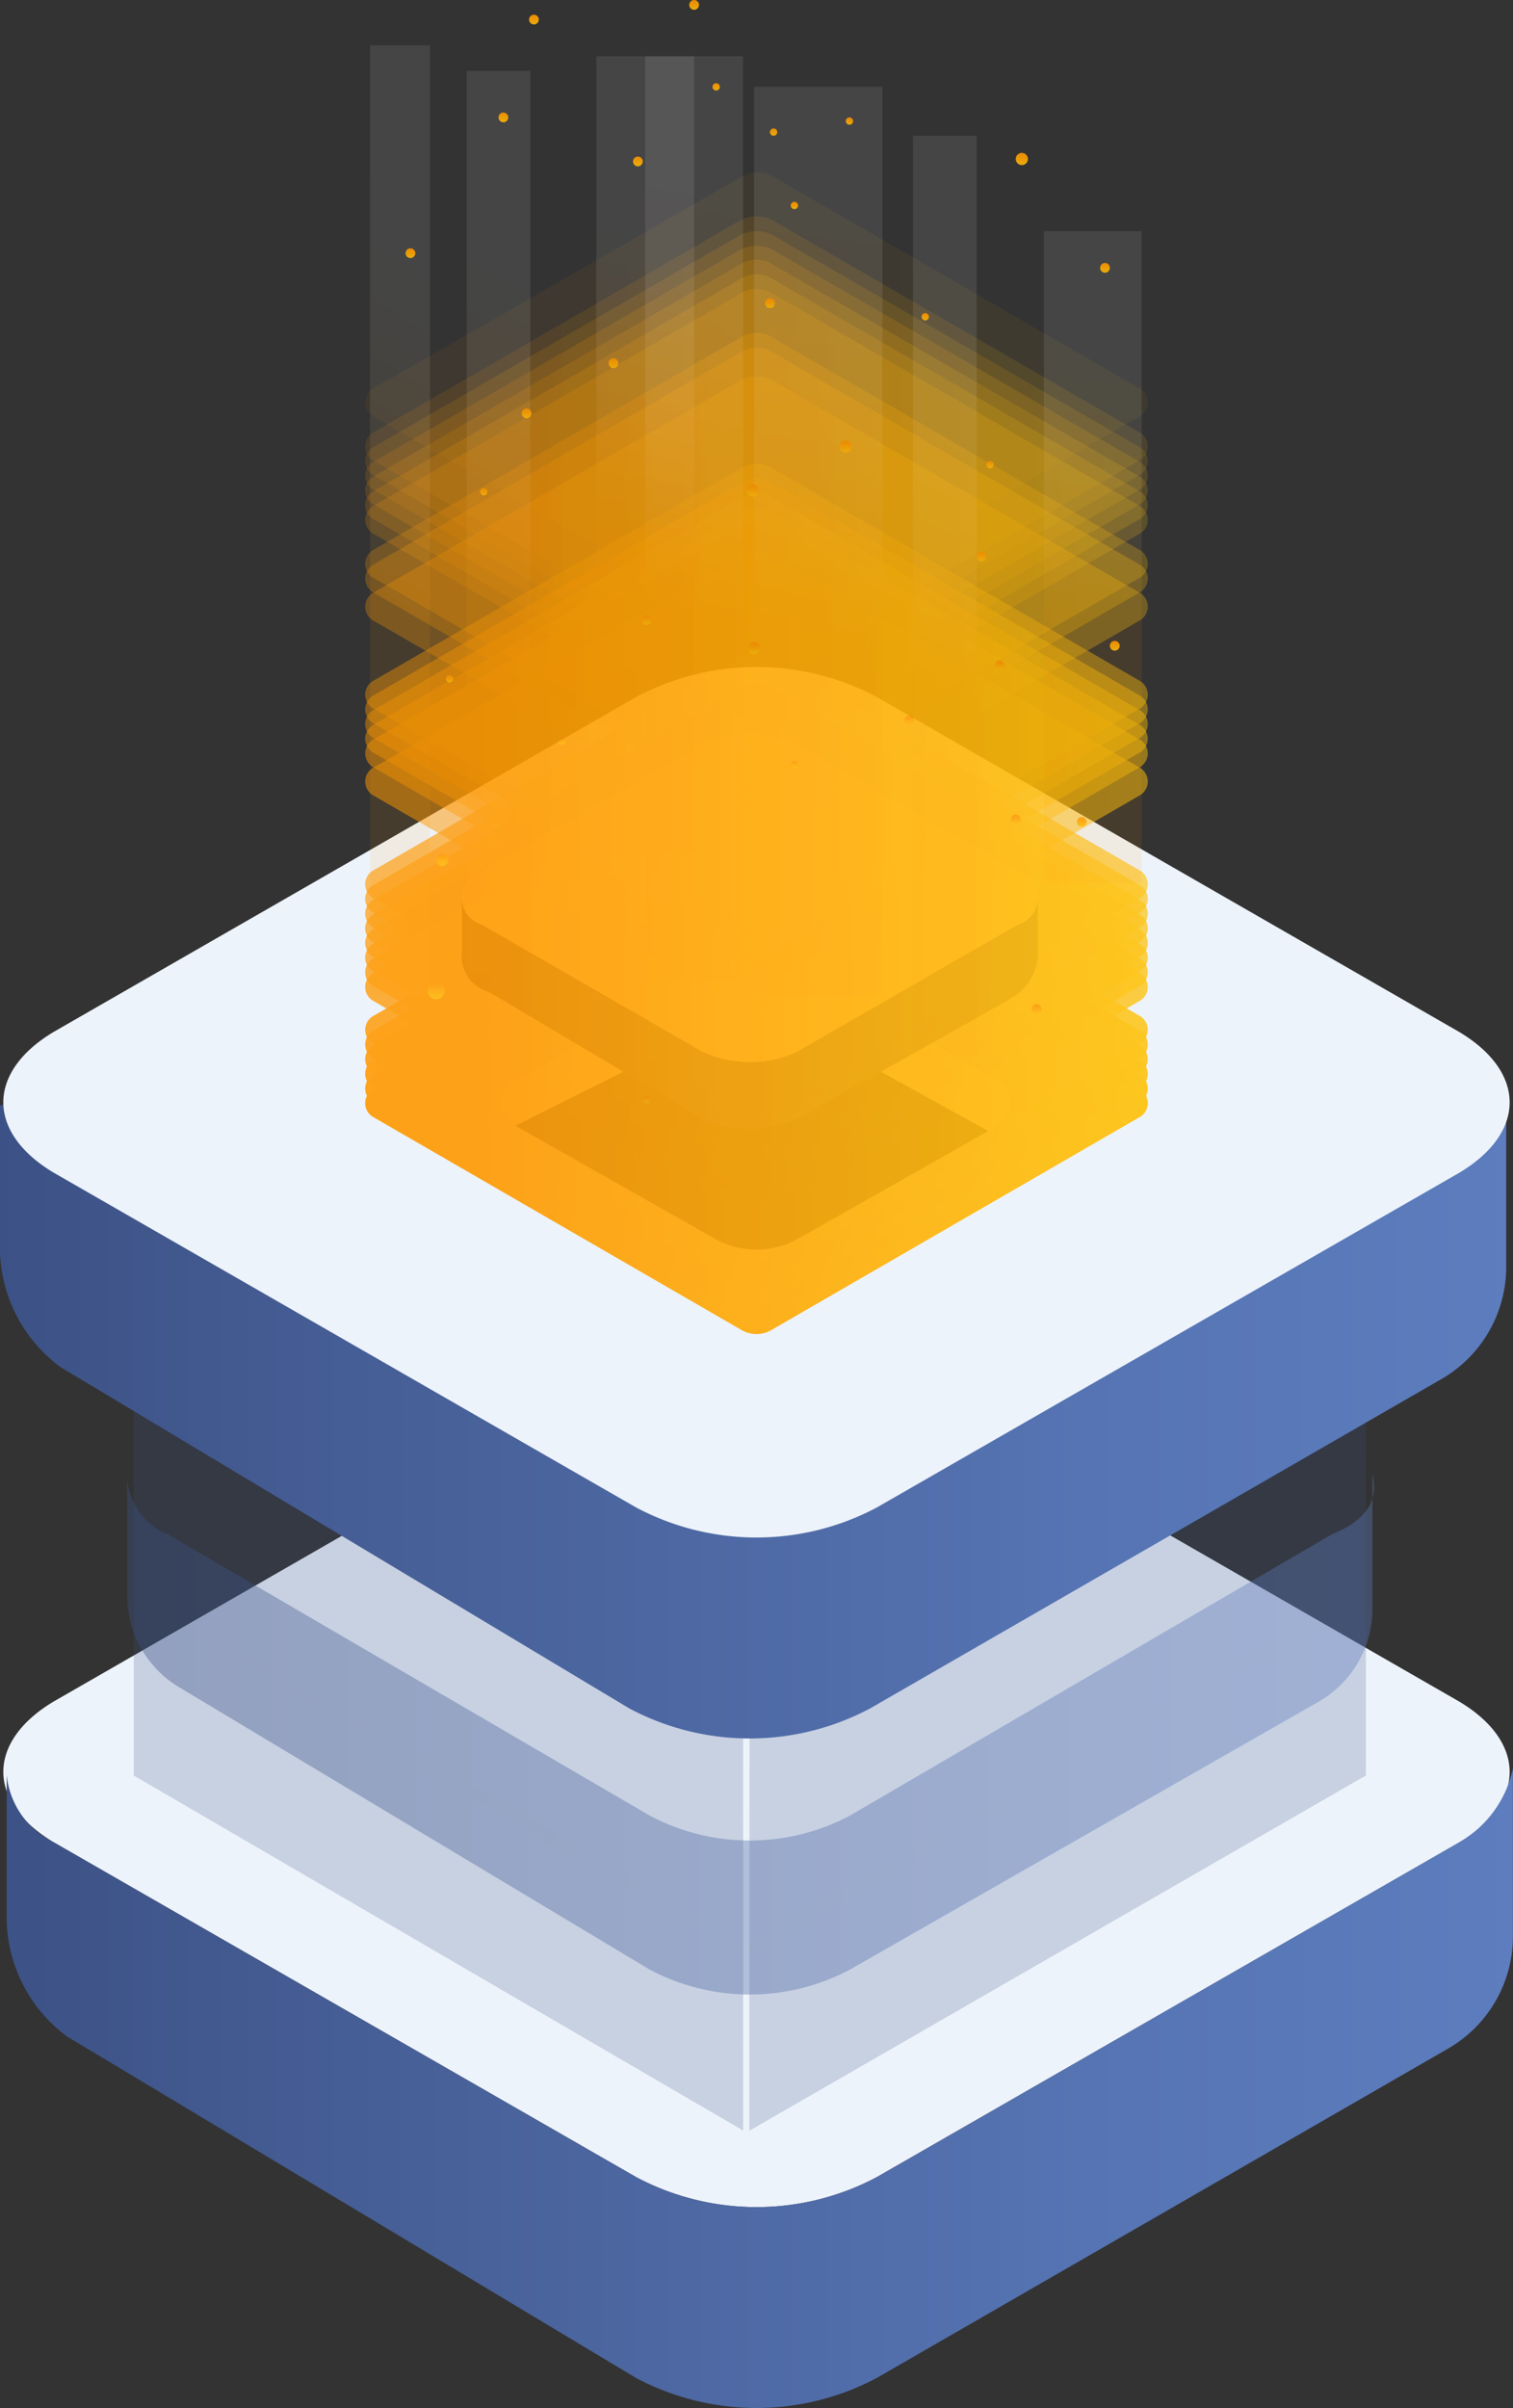 <svg xmlns="http://www.w3.org/2000/svg" xmlns:xlink="http://www.w3.org/1999/xlink" width="77.963" height="124.056" viewBox="0 0 77.963 124.056">
    <rect x="0" y="0" width="77.963" height="124.056" fill="#333333" stroke="none"/>
    <defs>
        <linearGradient id="linear-gradient" x2="1.002" y1="2.866" y2="2.866" gradientUnits="objectBoundingBox">
            <stop offset="0" stop-color="#3c5185"/>
            <stop offset=".214" stop-color="#455d94"/>
            <stop offset=".717" stop-color="#5674b3"/>
            <stop offset="1" stop-color="#5d7dbe"/>
        </linearGradient>
        <linearGradient id="linear-gradient-2" x1="-.005" x2=".998" y1="1.28" y2="1.28" xlink:href="#linear-gradient"/>
        <linearGradient id="linear-gradient-3" x1=".004" x2="1.002" y1="2.818" y2="2.818" xlink:href="#linear-gradient"/>
        <linearGradient id="linear-gradient-4" x1=".012" x2="1.004" y1="9.021" y2="9.021" xlink:href="#linear-gradient"/>
        <linearGradient id="linear-gradient-5" x1="-.001" x2="1" y1=".5" y2=".5" gradientUnits="objectBoundingBox">
            <stop offset=".15" stop-color="#ff9800"/>
            <stop offset="1" stop-color="#ffc107"/>
        </linearGradient>
        <linearGradient id="linear-gradient-6" x1="-.001" x2="1" y1=".5" y2=".5" xlink:href="#linear-gradient-5"/>
        <linearGradient id="linear-gradient-7" x1="-.001" x2="1" y1=".5" y2=".5" xlink:href="#linear-gradient-5"/>
        <linearGradient id="linear-gradient-8" x1="-.001" x2="1" y1=".499" y2=".499" xlink:href="#linear-gradient-5"/>
        <linearGradient id="linear-gradient-9" x1="-.001" x2="1" y1=".499" y2=".499" xlink:href="#linear-gradient-5"/>
        <linearGradient id="linear-gradient-13" x1="-.001" x2="1" y1=".499" y2=".499" xlink:href="#linear-gradient-5"/>
        <linearGradient id="linear-gradient-14" x1="-.001" x2="1" y1=".499" y2=".499" xlink:href="#linear-gradient-5"/>
        <linearGradient id="linear-gradient-15" x1="-.001" x2="1" y1=".499" y2=".499" xlink:href="#linear-gradient-5"/>
        <linearGradient id="linear-gradient-16" x1="-.001" x2="1" y1=".499" y2=".499" xlink:href="#linear-gradient-5"/>
        <linearGradient id="linear-gradient-17" x1="-.001" x2="1" y1=".499" y2=".499" xlink:href="#linear-gradient-5"/>
        <linearGradient id="linear-gradient-18" x1="-.001" x2="1" y1=".5" y2=".5" xlink:href="#linear-gradient-5"/>
        <linearGradient id="linear-gradient-19" x1="-.001" x2="1" y1=".5" y2=".5" xlink:href="#linear-gradient-5"/>
        <linearGradient id="linear-gradient-20" x1="-.001" x2="1" y1=".5" y2=".5" xlink:href="#linear-gradient-5"/>
        <linearGradient id="linear-gradient-27" x1="-.001" x2="1" y1=".5" y2=".5" xlink:href="#linear-gradient-5"/>
        <linearGradient id="linear-gradient-39" x1="-.001" x2="1" y1=".5" y2=".5" xlink:href="#linear-gradient-5"/>
        <linearGradient id="linear-gradient-41" x1="-.001" x2="1" y1=".499" y2=".499" xlink:href="#linear-gradient-5"/>
        <linearGradient id="linear-gradient-42" x1="-.001" x2="1" y1=".499" y2=".499" xlink:href="#linear-gradient-5"/>
        <linearGradient id="linear-gradient-57" x1=".502" x2=".481" y1="-.047" y2="1.208" gradientUnits="objectBoundingBox">
            <stop offset=".166" stop-color="#fff"/>
            <stop offset=".203" stop-color="#fffdfa"/>
            <stop offset=".246" stop-color="#fff8ec"/>
            <stop offset=".292" stop-color="#ffefd5"/>
            <stop offset=".341" stop-color="#ffe3b4"/>
            <stop offset=".391" stop-color="#ffd38a"/>
            <stop offset=".443" stop-color="#ffc056"/>
            <stop offset=".494" stop-color="#ffaa1a"/>
            <stop offset=".515" stop-color="#ffa000"/>
        </linearGradient>
        <linearGradient id="linear-gradient-58" x1=".519" x2=".469" y1="-.046" y2="1.21" xlink:href="#linear-gradient-57"/>
        <linearGradient id="linear-gradient-59" x1=".515" x2=".489" y1="-.046" y2="1.21" xlink:href="#linear-gradient-57"/>
        <linearGradient id="linear-gradient-60" x1=".514" x2=".484" y1="-.046" y2="1.21" xlink:href="#linear-gradient-57"/>
        <linearGradient id="linear-gradient-61" x1=".523" x2=".478" y1="-.046" y2="1.21" xlink:href="#linear-gradient-57"/>
        <linearGradient id="linear-gradient-62" x1=".516" x2=".471" y1="-.047" y2="1.208" xlink:href="#linear-gradient-57"/>
        <linearGradient id="linear-gradient-63" x1=".515" x2=".493" y1="-.047" y2="1.208" xlink:href="#linear-gradient-57"/>
        <linearGradient id="linear-gradient-64" x1=".454" x2=".451" y1="-.103" y2="1.27" xlink:href="#linear-gradient-5"/>
        <linearGradient id="linear-gradient-65" x1=".479" x2=".476" y1="-.034" y2="1.124" xlink:href="#linear-gradient-5"/>
        <linearGradient id="linear-gradient-66" x1=".54" x2=".536" y1="-.101" y2="1.265" xlink:href="#linear-gradient-5"/>
        <linearGradient id="linear-gradient-67" x1=".508" x2=".505" y1="-.016" y2="1.175" xlink:href="#linear-gradient-5"/>
        <linearGradient id="linear-gradient-68" x1=".525" x2=".522" y1="-.037" y2="1.209" xlink:href="#linear-gradient-5"/>
        <linearGradient id="linear-gradient-69" x1=".521" x2=".517" y1="-.11" y2="1.137" xlink:href="#linear-gradient-5"/>
        <linearGradient id="linear-gradient-70" x1=".494" x2=".491" y1="-.019" y2="1.227" xlink:href="#linear-gradient-5"/>
        <linearGradient id="linear-gradient-71" x1=".494" x2=".491" y1="-.051" y2="1.233" xlink:href="#linear-gradient-5"/>
        <linearGradient id="linear-gradient-72" x1=".581" x2=".578" y1="-.031" y2="1.253" xlink:href="#linear-gradient-5"/>
        <linearGradient id="linear-gradient-73" x1=".506" x2=".503" y1="-.088" y2="1.191" xlink:href="#linear-gradient-5"/>
        <linearGradient id="linear-gradient-74" x1=".494" x2=".491" y1="-.063" y2="1.163" xlink:href="#linear-gradient-5"/>
        <linearGradient id="linear-gradient-75" x1=".459" x2=".456" y1="-.149" y2="1.315" xlink:href="#linear-gradient-5"/>
        <linearGradient id="linear-gradient-76" x1=".511" x2=".507" y1="-.036" y2="1.337" xlink:href="#linear-gradient-5"/>
        <linearGradient id="linear-gradient-77" x1=".554" x2=".551" y1="-.144" y2="1.267" xlink:href="#linear-gradient-5"/>
        <linearGradient id="linear-gradient-78" x1=".513" x2=".51" y1=".038" y2="1.276" xlink:href="#linear-gradient-5"/>
        <linearGradient id="linear-gradient-79" x1=".569" x2=".566" y1="-.138" y2="1.258" xlink:href="#linear-gradient-5"/>
        <linearGradient id="linear-gradient-80" x1=".48" x2=".477" y1="-.001" y2="1.144" xlink:href="#linear-gradient-5"/>
        <linearGradient id="linear-gradient-81" x1=".512" x2=".51" y1=".025" y2="1.17" xlink:href="#linear-gradient-5"/>
        <linearGradient id="linear-gradient-82" x1=".489" x2=".486" y1="-.126" y2="1.213" xlink:href="#linear-gradient-5"/>
        <linearGradient id="linear-gradient-83" x1=".494" x2=".491" y1="-.023" y2="1.15" xlink:href="#linear-gradient-5"/>
        <linearGradient id="linear-gradient-84" x1=".532" x2=".529" y1=".011" y2="1.158" xlink:href="#linear-gradient-5"/>
        <linearGradient id="linear-gradient-85" x1=".552" x2=".549" y1="-.075" y2="1.21" xlink:href="#linear-gradient-5"/>
        <linearGradient id="linear-gradient-86" x1=".496" x2=".493" y1="-.174" y2="1.276" xlink:href="#linear-gradient-5"/>
        <linearGradient id="linear-gradient-87" x1=".509" x2=".506" y1=".039" y2="1.181" xlink:href="#linear-gradient-5"/>
        <linearGradient id="linear-gradient-88" x1=".48" x2=".477" y1="-.009" y2="1.219" xlink:href="#linear-gradient-5"/>
        <linearGradient id="linear-gradient-89" x1=".483" x2=".48" y1="-.098" y2="1.184" xlink:href="#linear-gradient-5"/>
        <linearGradient id="linear-gradient-90" x1=".494" x2=".49" y1="-.074" y2="1.184" xlink:href="#linear-gradient-5"/>
        <linearGradient id="linear-gradient-91" x1=".474" x2=".471" y1="-.096" y2="1.173" xlink:href="#linear-gradient-5"/>
        <linearGradient id="linear-gradient-92" x1=".441" x2=".438" y1="-.11" y2="1.186" xlink:href="#linear-gradient-5"/>
        <linearGradient id="linear-gradient-93" x1=".453" x2=".45" y1="-.077" y2="1.122" xlink:href="#linear-gradient-5"/>
        <linearGradient id="linear-gradient-94" x1=".439" x2=".436" y1=".031" y2="1.23" xlink:href="#linear-gradient-5"/>
        <linearGradient id="linear-gradient-95" x1=".472" x2=".468" y1="-.101" y2="1.139" xlink:href="#linear-gradient-5"/>
        <linearGradient id="linear-gradient-96" x1=".531" x2=".528" y1="-.074" y2="1.117" xlink:href="#linear-gradient-5"/>
        <linearGradient id="linear-gradient-97" x1=".476" x2=".473" y1="-.011" y2="1.297" xlink:href="#linear-gradient-5"/>
        <style>
            .cls-1{fill:#edf3fa}.cls-2{opacity:.21}.cls-3{fill:transparent}.cls-10,.cls-11,.cls-12,.cls-13,.cls-14,.cls-15,.cls-16,.cls-17,.cls-18,.cls-19,.cls-20,.cls-21,.cls-22,.cls-23,.cls-24,.cls-25,.cls-26,.cls-27,.cls-28,.cls-29,.cls-30,.cls-31,.cls-32,.cls-33,.cls-34,.cls-35,.cls-36,.cls-37,.cls-38,.cls-39,.cls-4,.cls-40,.cls-41,.cls-42,.cls-43,.cls-44,.cls-45,.cls-46,.cls-47,.cls-48,.cls-49,.cls-5,.cls-50,.cls-51,.cls-52,.cls-53,.cls-54,.cls-6,.cls-7,.cls-8,.cls-9{fill:#3c5185}.cls-4{opacity:.02}.cls-5{opacity:.039}.cls-6{opacity:.059}.cls-7{opacity:.078}.cls-8{opacity:.098}.cls-9{opacity:.118}.cls-10{opacity:.137}.cls-11{opacity:.157}.cls-12{opacity:.176}.cls-13{opacity:.196}.cls-14{opacity:.216}.cls-15{opacity:.235}.cls-16{opacity:.255}.cls-17{opacity:.275}.cls-18{opacity:.294}.cls-19{opacity:.314}.cls-20{opacity:.333}.cls-21{opacity:.353}.cls-22{opacity:.373}.cls-23{opacity:.392}.cls-24{opacity:.412}.cls-25{opacity:.431}.cls-26{opacity:.451}.cls-27{opacity:.471}.cls-28{opacity:.49}.cls-29{opacity:.51}.cls-30{opacity:.529}.cls-31{opacity:.549}.cls-32{opacity:.569}.cls-33{opacity:.588}.cls-34{opacity:.608}.cls-35{opacity:.627}.cls-36{opacity:.647}.cls-37{opacity:.667}.cls-38{opacity:.686}.cls-39{opacity:.706}.cls-40{opacity:.725}.cls-41{opacity:.745}.cls-42{opacity:.765}.cls-43{opacity:.784}.cls-44{opacity:.804}.cls-45{opacity:.823}.cls-46{opacity:.843}.cls-47{opacity:.863}.cls-48{opacity:.882}.cls-49{opacity:.902}.cls-50{opacity:.922}.cls-51{opacity:.941}.cls-52{opacity:.961}.cls-53{opacity:.98}.cls-56{fill:#fff}
        </style>
    </defs>
    <g id="Сгруппировать_3202" transform="translate(0 20.849)">
        <path id="XMLID_238_" d="M98.568 114.6a13.2 13.2 0 0 0-12.419 0l-30.012 17.251c-3.45 2.07-3.45 5.174 0 7.244l30.012 17.248a13.2 13.2 0 0 0 12.419 0l30.013-17.243c3.45-2.07 3.45-5.175 0-7.244z" class="cls-1" transform="translate(-53.378 -65.038)"/>
        <g id="XMLID_235_" class="cls-2" transform="translate(6.899 34.386)">
            <path id="XMLID_237_" d="M55.5 109.1v36.222L86.892 163.6v-36.217z" class="cls-3" transform="translate(-55.5 -109.1)"/>
            <path id="XMLID_845_" d="M55.5 109.3v35.532l31.392 18.283v-35.532z" class="cls-4" transform="translate(-55.5 -108.61)"/>
            <path id="XMLID_844_" d="M55.5 109.5v34.842l31.392 18.283v-35.187z" class="cls-5" transform="translate(-55.5 -108.12)"/>
            <path id="XMLID_843_" d="M55.5 109.7v34.152l31.392 18.283v-34.5z" class="cls-6" transform="translate(-55.5 -107.63)"/>
            <path id="XMLID_842_" d="M55.5 109.8v33.807l31.392 18.283v-33.807z" class="cls-7" transform="translate(-55.5 -107.385)"/>
            <path id="XMLID_841_" d="M55.5 110v33.117L86.892 161.4v-33.117z" class="cls-8" transform="translate(-55.5 -106.895)"/>
            <path id="XMLID_840_" d="M55.5 110.2v32.427l31.392 18.283v-32.427z" class="cls-9" transform="translate(-55.5 -106.405)"/>
            <path id="XMLID_839_" d="M55.5 110.4v31.737l31.392 18.283v-31.737z" class="cls-10" transform="translate(-55.5 -105.915)"/>
            <path id="XMLID_838_" d="M55.5 110.6v31.047l31.392 18.283v-31.047z" class="cls-11" transform="translate(-55.5 -105.425)"/>
            <path id="XMLID_837_" d="M55.5 110.8v30.357l31.392 18.283v-30.7z" class="cls-12" transform="translate(-55.5 -104.936)"/>
            <path id="XMLID_836_" d="M55.5 110.9v30.012L86.892 159.2v-30.017z" class="cls-13" transform="translate(-55.5 -104.691)"/>
            <path id="XMLID_835_" d="M55.5 111.1v29.322l31.392 18.283v-29.322z" class="cls-14" transform="translate(-55.5 -104.201)"/>
            <path id="XMLID_834_" d="M55.5 111.3v28.632l31.392 18.283v-28.632z" class="cls-15" transform="translate(-55.5 -103.711)"/>
            <path id="XMLID_833_" d="M55.5 111.5v27.942l31.392 18.283v-27.942z" class="cls-16" transform="translate(-55.5 -103.221)"/>
            <path id="XMLID_832_" d="M55.5 111.7v27.252l31.392 18.283v-27.252z" class="cls-17" transform="translate(-55.5 -102.731)"/>
            <path id="XMLID_831_" d="M55.5 111.9v26.563l31.392 18.283v-26.908z" class="cls-18" transform="translate(-55.5 -102.241)"/>
            <path id="XMLID_830_" d="M55.5 112.1v25.873l31.392 18.283v-26.218z" class="cls-19" transform="translate(-55.5 -101.751)"/>
            <path id="XMLID_829_" d="M55.5 112.2v25.528l31.392 18.283v-25.528z" class="cls-20" transform="translate(-55.5 -101.506)"/>
            <path id="XMLID_828_" d="M55.5 112.4v24.838l31.392 18.283v-24.838z" class="cls-21" transform="translate(-55.5 -101.016)"/>
            <path id="XMLID_827_" d="M55.5 112.6v24.148l31.392 18.283v-24.148z" class="cls-22" transform="translate(-55.5 -100.526)"/>
            <path id="XMLID_826_" d="M55.5 112.8v23.458l31.392 18.283v-23.458z" class="cls-23" transform="translate(-55.5 -100.036)"/>
            <path id="XMLID_825_" d="M55.5 113v22.768l31.392 18.283v-22.768z" class="cls-24" transform="translate(-55.5 -99.546)"/>
            <path id="XMLID_824_" d="M55.5 113.2v22.078l31.392 18.283v-22.423z" class="cls-25" transform="translate(-55.5 -99.056)"/>
            <path id="XMLID_823_" d="M55.5 113.3v21.733l31.392 18.283v-21.733z" class="cls-26" transform="translate(-55.5 -98.811)"/>
            <path id="XMLID_822_" d="M55.5 113.5v21.043l31.392 18.283v-21.043z" class="cls-27" transform="translate(-55.5 -98.321)"/>
            <path id="XMLID_821_" d="M55.5 113.7v20.353l31.392 18.283v-20.353z" class="cls-28" transform="translate(-55.5 -97.831)"/>
            <path id="XMLID_820_" d="M55.5 113.9v19.663l31.392 18.283v-19.663z" class="cls-29" transform="translate(-55.5 -97.342)"/>
            <path id="XMLID_819_" d="M55.5 114.1v18.973l31.392 18.283v-18.973z" class="cls-30" transform="translate(-55.5 -96.852)"/>
            <path id="XMLID_818_" d="M55.5 114.3v18.283l31.392 18.283v-18.628z" class="cls-31" transform="translate(-55.5 -96.362)"/>
            <path id="XMLID_817_" d="M55.5 114.4v17.938l31.392 18.283v-17.938z" class="cls-32" transform="translate(-55.5 -96.117)"/>
            <path id="XMLID_816_" d="M55.5 114.6v17.248l31.392 18.283v-17.248z" class="cls-33" transform="translate(-55.5 -95.627)"/>
            <path id="XMLID_815_" d="M55.5 114.8v16.558l31.392 18.283v-16.558z" class="cls-34" transform="translate(-55.5 -95.137)"/>
            <path id="XMLID_814_" d="M55.5 115v15.869l31.392 18.283v-15.869z" class="cls-35" transform="translate(-55.5 -94.647)"/>
            <path id="XMLID_813_" d="M55.5 115.2v15.179l31.392 18.283v-15.179z" class="cls-36" transform="translate(-55.5 -94.157)"/>
            <path id="XMLID_812_" d="M55.5 115.4v14.489l31.392 18.283v-14.834z" class="cls-37" transform="translate(-55.5 -93.667)"/>
            <path id="XMLID_811_" d="M55.5 115.6v13.8l31.392 18.283v-14.145z" class="cls-38" transform="translate(-55.5 -93.177)"/>
            <path id="XMLID_810_" d="M55.5 115.7v13.454l31.392 18.283v-13.454z" class="cls-39" transform="translate(-55.5 -92.932)"/>
            <path id="XMLID_809_" d="M55.5 115.9v12.764l31.392 18.283v-12.764z" class="cls-40" transform="translate(-55.5 -92.442)"/>
            <path id="XMLID_808_" d="M55.5 116.1v12.074l31.392 18.283v-12.074z" class="cls-41" transform="translate(-55.5 -91.952)"/>
            <path id="XMLID_807_" d="M55.5 116.3v11.384l31.392 18.283v-11.384z" class="cls-42" transform="translate(-55.5 -91.462)"/>
            <path id="XMLID_806_" d="M55.5 116.5v10.694l31.392 18.283v-10.694z" class="cls-43" transform="translate(-55.5 -90.972)"/>
            <path id="XMLID_805_" d="M55.5 116.7v10l31.392 18.283v-10.345z" class="cls-44" transform="translate(-55.5 -90.482)"/>
            <path id="XMLID_804_" d="M55.5 116.8v9.659l31.392 18.283v-9.659z" class="cls-45" transform="translate(-55.5 -90.237)"/>
            <path id="XMLID_803_" d="M55.5 117v8.969l31.392 18.283v-8.969z" class="cls-46" transform="translate(-55.5 -89.748)"/>
            <path id="XMLID_802_" d="M55.5 117.2v8.279l31.392 18.283v-8.279z" class="cls-47" transform="translate(-55.5 -89.258)"/>
            <path id="XMLID_801_" d="M55.5 117.4v7.589l31.392 18.283v-7.589z" class="cls-48" transform="translate(-55.5 -88.768)"/>
            <path id="XMLID_800_" d="M55.5 117.6v6.9l31.392 18.283v-6.9z" class="cls-49" transform="translate(-55.5 -88.278)"/>
            <path id="XMLID_799_" d="M55.5 117.8v6.209l31.392 18.283v-6.554z" class="cls-50" transform="translate(-55.5 -87.788)"/>
            <path id="XMLID_798_" d="M55.5 117.9v5.864l31.392 18.283v-5.864z" class="cls-51" transform="translate(-55.5 -87.543)"/>
            <path id="XMLID_797_" d="M55.5 118.1v5.175l31.392 18.283v-5.174z" class="cls-52" transform="translate(-55.5 -87.053)"/>
            <path id="XMLID_796_" d="M55.5 118.3v4.485l31.392 18.283v-4.485z" class="cls-53" transform="translate(-55.5 -86.563)"/>
            <path id="XMLID_236_" d="M55.5 118.5v3.795l31.392 18.283v-3.795z" class="cls-54" transform="translate(-55.5 -86.073)"/>
        </g>
        <g id="XMLID_231_" class="cls-2" transform="translate(38.636 34.386)">
            <path id="XMLID_234_" d="M96.437 109.1v36.222L64.7 163.6v-36.217z" class="cls-3" transform="translate(-64.7 -109.1)"/>
            <path id="XMLID_795_" d="M96.437 109.3v35.532L64.7 163.115v-35.532z" class="cls-4" transform="translate(-64.7 -108.61)"/>
            <path id="XMLID_794_" d="M96.437 109.5v34.842L64.7 162.625v-35.187z" class="cls-5" transform="translate(-64.7 -108.12)"/>
            <path id="XMLID_793_" d="M96.437 109.7v34.152L64.7 162.135v-34.5z" class="cls-6" transform="translate(-64.7 -107.63)"/>
            <path id="XMLID_792_" d="M96.437 109.8v33.807L64.7 161.89v-33.807z" class="cls-7" transform="translate(-64.7 -107.385)"/>
            <path id="XMLID_791_" d="M96.437 110v33.117L64.7 161.4v-33.117z" class="cls-8" transform="translate(-64.7 -106.895)"/>
            <path id="XMLID_790_" d="M96.437 110.2v32.427L64.7 160.91v-32.427z" class="cls-9" transform="translate(-64.7 -106.405)"/>
            <path id="XMLID_789_" d="M96.437 110.4v31.737L64.7 160.42v-31.737z" class="cls-10" transform="translate(-64.7 -105.915)"/>
            <path id="XMLID_788_" d="M96.437 110.6v31.047L64.7 159.93v-31.047z" class="cls-11" transform="translate(-64.7 -105.425)"/>
            <path id="XMLID_787_" d="M96.437 110.8v30.357L64.7 159.44v-30.7z" class="cls-12" transform="translate(-64.7 -104.936)"/>
            <path id="XMLID_786_" d="M96.437 110.9v30.012L64.7 159.2v-30.017z" class="cls-13" transform="translate(-64.7 -104.691)"/>
            <path id="XMLID_785_" d="M96.437 111.1v29.322L64.7 158.706v-29.323z" class="cls-14" transform="translate(-64.7 -104.201)"/>
            <path id="XMLID_784_" d="M96.437 111.3v28.632L64.7 158.216v-28.633z" class="cls-15" transform="translate(-64.7 -103.711)"/>
            <path id="XMLID_783_" d="M96.437 111.5v27.942L64.7 157.726v-27.943z" class="cls-16" transform="translate(-64.7 -103.221)"/>
            <path id="XMLID_782_" d="M96.437 111.7v27.252L64.7 157.236v-27.253z" class="cls-17" transform="translate(-64.7 -102.731)"/>
            <path id="XMLID_781_" d="M96.437 111.9v26.563L64.7 156.746v-26.908z" class="cls-18" transform="translate(-64.7 -102.241)"/>
            <path id="XMLID_780_" d="M96.437 112.1v25.873L64.7 156.256v-26.218z" class="cls-19" transform="translate(-64.7 -101.751)"/>
            <path id="XMLID_779_" d="M96.437 112.2v25.528L64.7 156.011v-25.528z" class="cls-20" transform="translate(-64.7 -101.506)"/>
            <path id="XMLID_778_" d="M96.437 112.4v24.838L64.7 155.521v-24.838z" class="cls-21" transform="translate(-64.7 -101.016)"/>
            <path id="XMLID_777_" d="M96.437 112.6v24.148L64.7 155.031v-24.148z" class="cls-22" transform="translate(-64.7 -100.526)"/>
            <path id="XMLID_776_" d="M96.437 112.8v23.458L64.7 154.541v-23.458z" class="cls-23" transform="translate(-64.7 -100.036)"/>
            <path id="XMLID_775_" d="M96.437 113v22.768L64.7 154.051v-22.768z" class="cls-24" transform="translate(-64.7 -99.546)"/>
            <path id="XMLID_774_" d="M96.437 113.2v22.078L64.7 153.561v-22.423z" class="cls-25" transform="translate(-64.7 -99.056)"/>
            <path id="XMLID_773_" d="M96.437 113.3v21.733L64.7 153.316v-21.733z" class="cls-26" transform="translate(-64.7 -98.811)"/>
            <path id="XMLID_772_" d="M96.437 113.5v21.043L64.7 152.826v-21.043z" class="cls-27" transform="translate(-64.7 -98.321)"/>
            <path id="XMLID_771_" d="M96.437 113.7v20.353L64.7 152.336v-20.353z" class="cls-28" transform="translate(-64.7 -97.831)"/>
            <path id="XMLID_770_" d="M96.437 113.9v19.663L64.7 151.846v-19.663z" class="cls-29" transform="translate(-64.7 -97.342)"/>
            <path id="XMLID_769_" d="M96.437 114.1v18.973L64.7 151.357v-18.974z" class="cls-30" transform="translate(-64.7 -96.852)"/>
            <path id="XMLID_768_" d="M96.437 114.3v18.283L64.7 150.867v-18.629z" class="cls-31" transform="translate(-64.7 -96.362)"/>
            <path id="XMLID_767_" d="M96.437 114.4v17.938L64.7 150.622v-17.939z" class="cls-32" transform="translate(-64.7 -96.117)"/>
            <path id="XMLID_766_" d="M96.437 114.6v17.248L64.7 150.132v-17.249z" class="cls-33" transform="translate(-64.7 -95.627)"/>
            <path id="XMLID_765_" d="M96.437 114.8v16.558L64.7 149.642v-16.559z" class="cls-34" transform="translate(-64.7 -95.137)"/>
            <path id="XMLID_764_" d="M96.437 115v15.869L64.7 149.152v-15.869z" class="cls-35" transform="translate(-64.7 -94.647)"/>
            <path id="XMLID_763_" d="M96.437 115.2v15.179L64.7 148.662v-15.179z" class="cls-36" transform="translate(-64.7 -94.157)"/>
            <path id="XMLID_762_" d="M96.437 115.4v14.489L64.7 148.172v-14.834z" class="cls-37" transform="translate(-64.7 -93.667)"/>
            <path id="XMLID_761_" d="M96.437 115.6v13.8L64.7 147.682v-14.144z" class="cls-38" transform="translate(-64.7 -93.177)"/>
            <path id="XMLID_760_" d="M96.437 115.7v13.454L64.7 147.437v-13.454z" class="cls-39" transform="translate(-64.7 -92.932)"/>
            <path id="XMLID_759_" d="M96.437 115.9v12.764L64.7 146.947v-12.764z" class="cls-40" transform="translate(-64.7 -92.442)"/>
            <path id="XMLID_758_" d="M96.437 116.1v12.074L64.7 146.457v-12.074z" class="cls-41" transform="translate(-64.7 -91.952)"/>
            <path id="XMLID_757_" d="M96.437 116.3v11.384L64.7 145.967v-11.384z" class="cls-42" transform="translate(-64.7 -91.462)"/>
            <path id="XMLID_756_" d="M96.437 116.5v10.694L64.7 145.477v-10.694z" class="cls-43" transform="translate(-64.7 -90.972)"/>
            <path id="XMLID_755_" d="M96.437 116.7v10L64.7 144.987v-10.349z" class="cls-44" transform="translate(-64.7 -90.482)"/>
            <path id="XMLID_754_" d="M96.437 116.8v9.659L64.7 144.742v-9.659z" class="cls-45" transform="translate(-64.7 -90.237)"/>
            <path id="XMLID_753_" d="M96.437 117v8.969L64.7 144.252v-8.969z" class="cls-46" transform="translate(-64.7 -89.748)"/>
            <path id="XMLID_752_" d="M96.437 117.2v8.279L64.7 143.763v-8.279z" class="cls-47" transform="translate(-64.7 -89.258)"/>
            <path id="XMLID_751_" d="M96.437 117.4v7.589L64.7 143.273v-7.589z" class="cls-48" transform="translate(-64.7 -88.768)"/>
            <path id="XMLID_750_" d="M96.437 117.6v6.9L64.7 142.783v-6.9z" class="cls-49" transform="translate(-64.7 -88.278)"/>
            <path id="XMLID_749_" d="M96.437 117.8v6.209L64.7 142.293v-6.554z" class="cls-50" transform="translate(-64.7 -87.788)"/>
            <path id="XMLID_748_" d="M96.437 117.9v5.864L64.7 142.048v-5.864z" class="cls-51" transform="translate(-64.7 -87.543)"/>
            <path id="XMLID_747_" d="M96.437 118.1v5.175L64.7 141.558v-5.174z" class="cls-52" transform="translate(-64.7 -87.053)"/>
            <path id="XMLID_746_" d="M96.437 118.3v4.485L64.7 141.068v-4.485z" class="cls-53" transform="translate(-64.7 -86.563)"/>
            <path id="XMLID_233_" d="M96.437 118.5v3.795L64.7 140.578v-3.795z" class="cls-54" transform="translate(-64.7 -86.073)"/>
        </g>
        <path id="XMLID_230_" fill="url(#linear-gradient)" d="M98.691 107.5a13.2 13.2 0 0 0-12.419 0L53.5 118.541v7.589a7.683 7.683 0 0 0 3.1 5.87l29.322 17.593a13.2 13.2 0 0 0 12.419 0l29.322-16.9a6.677 6.677 0 0 0 3.45-5.864V118.2z" transform="translate(-53.5 -82.431)"/>
        <path id="XMLID_229_" d="M98.568 104.6a13.2 13.2 0 0 0-12.419 0l-30.012 17.251c-3.45 2.07-3.45 5.175 0 7.244l30.012 17.248a13.2 13.2 0 0 0 12.419 0l30.013-17.243c3.45-2.07 3.45-5.174 0-7.244z" class="cls-1" transform="translate(-53.378 -89.535)"/>
        <path id="XMLID_228_" d="M76.24 107.867a4.4 4.4 0 0 0-4.14 0l-10.349 5.864a1.327 1.327 0 0 0 0 2.415l10.349 5.865a4.4 4.4 0 0 0 4.14 0l10.349-5.864a1.327 1.327 0 0 0 0-2.415z" class="cls-54" transform="translate(-35.189 -79.001)"/>
        <path id="XMLID_227_" d="M61.751 116.147l10.349-5.175a4.4 4.4 0 0 1 4.14 0l10 5.519.345-.345a1.327 1.327 0 0 0 0-2.415l-10.345-5.864a4.4 4.4 0 0 0-4.14 0l-10.349 5.864a1.327 1.327 0 0 0 0 2.416z" class="cls-56" transform="translate(-35.189 -79.001)"/>
        <path id="XMLID_226_" fill="url(#linear-gradient-2)" d="M128.458 123.295l-30.012 17.248a13.2 13.2 0 0 1-12.419 0l-30.012-17.248a4.334 4.334 0 0 1-2.415-3.45v7.589a7.683 7.683 0 0 0 3.1 5.864l29.322 17.593a13.2 13.2 0 0 0 12.419 0l29.322-16.9a6.677 6.677 0 0 0 3.45-5.864V119.5a5.775 5.775 0 0 1-2.755 3.795z" transform="translate(-53.255 -49.238)"/>
        <path id="XMLID_214_" fill="url(#linear-gradient-3)" d="M117.494 118.2l-24.837 14.493a11 11 0 0 1-10.349 0L57.47 118.2a3.315 3.315 0 0 1-2.07-3.1v6.209a5.505 5.505 0 0 0 2.76 4.83l24.148 14.489a11 11 0 0 0 10.349 0l24.148-13.8a5.505 5.505 0 0 0 2.76-4.83v-6.9q.516 2.072-2.071 3.102z" opacity="0.38" transform="translate(-48.846 -60.016)"/>
        <g id="XMLID_211_" transform="translate(23.803 16.965)">
            <path id="XMLID_213_" fill="url(#linear-gradient-4)" d="M77.648 105.667a5.893 5.893 0 0 0-4.83 0l-12.418 4.14v2.76a1.892 1.892 0 0 0 1.38 2.07l11.039 6.554a5.893 5.893 0 0 0 4.83 0l11.039-6.209a2.836 2.836 0 0 0 1.38-2.07v-3.1z" transform="translate(-60.4 -101.355)"/>
            <path id="XMLID_212_" d="M77.648 104.567a5.893 5.893 0 0 0-4.83 0l-11.384 6.554a1.437 1.437 0 0 0 0 2.76l11.384 6.554a5.893 5.893 0 0 0 4.83 0l11.384-6.554a1.437 1.437 0 0 0 0-2.76z" class="cls-56" transform="translate(-60.4 -104.05)"/>
        </g>
        <g id="Сгруппировать_7600" opacity="0.9" transform="translate(18.818 -20.849)">
            <g id="XMLID_561_" transform="translate(0 6.632)">
                <path id="XMLID_761_2" fill="url(#linear-gradient-5)" d="M116.544 117.761l-18.966 10.964a.824.824 0 0 0 0 1.386l18.966 10.964a1.538 1.538 0 0 0 1.638 0l18.966-10.964a.824.824 0 0 0 0-1.386l-18.966-10.964a1.538 1.538 0 0 0-1.638 0z" transform="translate(-97.2 -79.215)"/>
                <path id="XMLID_760_2" fill="url(#linear-gradient-6)" d="M116.544 116.561l-18.966 10.964a.824.824 0 0 0 0 1.386l18.966 10.964a1.538 1.538 0 0 0 1.638 0l18.966-10.964a.824.824 0 0 0 0-1.386l-18.966-10.964a1.538 1.538 0 0 0-1.638 0z" opacity="0.98" transform="translate(-97.2 -78.771)"/>
                <path id="XMLID_759_2" fill="url(#linear-gradient-7)" d="M116.544 115.361l-18.966 10.964a.824.824 0 0 0 0 1.386l18.966 10.964a1.538 1.538 0 0 0 1.638 0l18.966-10.964a.824.824 0 0 0 0-1.386l-18.966-10.964a1.538 1.538 0 0 0-1.638 0z" opacity="0.961" transform="translate(-97.2 -78.327)"/>
                <path id="XMLID_758_2" fill="url(#linear-gradient-8)" d="M116.544 114.189l-18.966 10.964a.824.824 0 0 0 0 1.386l18.966 10.961a1.538 1.538 0 0 0 1.638 0l18.966-10.964a.824.824 0 0 0 0-1.386l-18.966-10.964a1.869 1.869 0 0 0-1.638.003z" opacity="0.941" transform="translate(-97.2 -77.911)"/>
                <path id="XMLID_757_2" fill="url(#linear-gradient-9)" d="M116.544 112.989l-18.966 10.964a.824.824 0 0 0 0 1.386l18.966 10.961a1.538 1.538 0 0 0 1.638 0l18.966-10.964a.824.824 0 0 0 0-1.386l-18.966-10.964a1.869 1.869 0 0 0-1.638.003z" opacity="0.922" transform="translate(-97.2 -77.467)"/>
                <path id="XMLID_756_2" fill="url(#linear-gradient-5)" d="M116.544 111.789l-18.966 10.964a.824.824 0 0 0 0 1.386l18.966 10.961a1.538 1.538 0 0 0 1.638 0l18.966-10.964a.824.824 0 0 0 0-1.386l-18.966-10.964a1.869 1.869 0 0 0-1.638.003z" opacity="0.902" transform="translate(-97.2 -77.023)"/>
                <path id="XMLID_755_2" fill="url(#linear-gradient-6)" d="M116.544 110.589l-18.966 10.964a.824.824 0 0 0 0 1.386l18.966 10.961a1.538 1.538 0 0 0 1.638 0l18.966-10.964a.824.824 0 0 0 0-1.386l-18.966-10.964a1.869 1.869 0 0 0-1.638.003z" opacity="0.882" transform="translate(-97.2 -76.579)"/>
                <path id="XMLID_754_2" fill="url(#linear-gradient-7)" d="M116.544 109.389l-18.966 10.964a.824.824 0 0 0 0 1.386l18.966 10.961a1.538 1.538 0 0 0 1.638 0l18.966-10.964a.824.824 0 0 0 0-1.386l-18.966-10.964a1.869 1.869 0 0 0-1.638.003z" opacity="0.863" transform="translate(-97.2 -76.135)"/>
                <path id="XMLID_753_2" fill="url(#linear-gradient-13)" d="M116.544 108.261l-18.966 10.964a.824.824 0 0 0 0 1.386l18.966 10.964a1.538 1.538 0 0 0 1.638 0l18.966-10.964a.824.824 0 0 0 0-1.386l-18.966-10.964a1.538 1.538 0 0 0-1.638 0z" opacity="0.843" transform="translate(-97.2 -75.701)"/>
                <path id="XMLID_752_2" fill="url(#linear-gradient-14)" d="M116.544 107.061l-18.966 10.964a.824.824 0 0 0 0 1.386l18.966 10.964a1.538 1.538 0 0 0 1.638 0l18.966-10.964a.824.824 0 0 0 0-1.386l-18.966-10.964a1.538 1.538 0 0 0-1.638 0z" opacity="0.823" transform="translate(-97.2 -75.257)"/>
                <path id="XMLID_751_2" fill="url(#linear-gradient-15)" d="M116.544 105.861l-18.966 10.964a.824.824 0 0 0 0 1.386l18.966 10.964a1.538 1.538 0 0 0 1.638 0l18.966-10.964a.824.824 0 0 0 0-1.386l-18.966-10.964a1.538 1.538 0 0 0-1.638 0z" opacity="0.804" transform="translate(-97.2 -74.813)"/>
                <path id="XMLID_750_2" fill="url(#linear-gradient-16)" d="M116.544 104.661l-18.966 10.964a.824.824 0 0 0 0 1.386l18.966 10.964a1.538 1.538 0 0 0 1.638 0l18.966-10.964a.824.824 0 0 0 0-1.386l-18.966-10.964a1.538 1.538 0 0 0-1.638 0z" opacity="0.784" transform="translate(-97.2 -74.369)"/>
                <path id="XMLID_749_2" fill="url(#linear-gradient-17)" d="M116.544 103.461l-18.966 10.964a.824.824 0 0 0 0 1.386l18.966 10.964a1.538 1.538 0 0 0 1.638 0l18.966-10.964a.824.824 0 0 0 0-1.386l-18.966-10.964a1.538 1.538 0 0 0-1.638 0z" opacity="0.765" transform="translate(-97.2 -73.925)"/>
                <path id="XMLID_748_2" fill="url(#linear-gradient-18)" d="M116.544 102.261l-18.966 10.964a.824.824 0 0 0 0 1.386l18.966 10.964a1.538 1.538 0 0 0 1.638 0l18.966-10.964a.824.824 0 0 0 0-1.386l-18.966-10.964a1.538 1.538 0 0 0-1.638 0z" opacity="0.745" transform="translate(-97.2 -73.481)"/>
                <path id="XMLID_747_2" fill="url(#linear-gradient-19)" d="M116.544 101.061l-18.966 10.964a.824.824 0 0 0 0 1.386l18.966 10.964a1.538 1.538 0 0 0 1.638 0l18.966-10.964a.824.824 0 0 0 0-1.386l-18.966-10.964a1.538 1.538 0 0 0-1.638 0z" opacity="0.725" transform="translate(-97.2 -73.038)"/>
                <path id="XMLID_746_2" fill="url(#linear-gradient-20)" d="M116.544 99.861l-18.966 10.964a.824.824 0 0 0 0 1.386l18.966 10.964a1.538 1.538 0 0 0 1.638 0l18.966-10.964a.824.824 0 0 0 0-1.386l-18.966-10.964a1.538 1.538 0 0 0-1.638 0z" opacity="0.706" transform="translate(-97.2 -72.594)"/>
                <path id="XMLID_745_" fill="url(#linear-gradient-16)" d="M116.544 98.689l-18.966 10.964a.824.824 0 0 0 0 1.386L116.544 122a1.538 1.538 0 0 0 1.638 0l18.966-10.964a.824.824 0 0 0 0-1.386l-18.966-10.961a1.869 1.869 0 0 0-1.638 0z" opacity="0.686" transform="translate(-97.2 -72.178)"/>
                <path id="XMLID_744_" fill="url(#linear-gradient-17)" d="M116.544 97.489l-18.966 10.964a.824.824 0 0 0 0 1.386l18.966 10.961a1.538 1.538 0 0 0 1.638 0l18.966-10.964a.824.824 0 0 0 0-1.386l-18.966-10.961a1.869 1.869 0 0 0-1.638 0z" opacity="0.667" transform="translate(-97.2 -71.734)"/>
                <path id="XMLID_743_" fill="url(#linear-gradient-18)" d="M116.544 96.289l-18.966 10.964a.824.824 0 0 0 0 1.386l18.966 10.961a1.538 1.538 0 0 0 1.638 0l18.966-10.964a.824.824 0 0 0 0-1.386l-18.966-10.961a1.869 1.869 0 0 0-1.638 0z" opacity="0.647" transform="translate(-97.2 -71.29)"/>
                <path id="XMLID_742_" fill="url(#linear-gradient-19)" d="M116.544 95.089l-18.966 10.964a.824.824 0 0 0 0 1.386l18.966 10.961a1.538 1.538 0 0 0 1.638 0l18.966-10.964a.824.824 0 0 0 0-1.386l-18.966-10.961a1.869 1.869 0 0 0-1.638 0z" opacity="0.627" transform="translate(-97.2 -70.846)"/>
                <path id="XMLID_611_" fill="url(#linear-gradient-20)" d="M116.544 93.889l-18.966 10.964a.824.824 0 0 0 0 1.386l18.966 10.961a1.538 1.538 0 0 0 1.638 0l18.966-10.964a.824.824 0 0 0 0-1.386l-18.966-10.961a1.869 1.869 0 0 0-1.638 0z" opacity="0.608" transform="translate(-97.2 -70.402)"/>
                <path id="XMLID_610_" fill="url(#linear-gradient-13)" d="M116.544 92.761l-18.966 10.964a.824.824 0 0 0 0 1.386l18.966 10.964a1.538 1.538 0 0 0 1.638 0l18.966-10.964a.824.824 0 0 0 0-1.386l-18.966-10.964a1.538 1.538 0 0 0-1.638 0z" opacity="0.588" transform="translate(-97.2 -69.967)"/>
                <path id="XMLID_609_" fill="url(#linear-gradient-27)" d="M116.544 91.556l-18.966 10.9a.824.824 0 0 0 0 1.386l18.966 10.964a1.538 1.538 0 0 0 1.638 0l18.966-10.964a.824.824 0 0 0 0-1.386l-18.966-10.963a1.687 1.687 0 0 0-1.638.063z" opacity="0.569" transform="translate(-97.2 -69.518)"/>
                <path id="XMLID_608_" fill="url(#linear-gradient-15)" d="M116.544 90.361l-18.966 10.964a.824.824 0 0 0 0 1.386l18.966 10.964a1.538 1.538 0 0 0 1.638 0l18.966-10.964a.824.824 0 0 0 0-1.386l-18.966-10.964a1.538 1.538 0 0 0-1.638 0z" opacity="0.549" transform="translate(-97.2 -69.08)"/>
                <path id="XMLID_607_" fill="url(#linear-gradient-16)" d="M116.544 89.161l-18.966 10.964a.824.824 0 0 0 0 1.386l18.966 10.964a1.538 1.538 0 0 0 1.638 0l18.966-10.964a.824.824 0 0 0 0-1.386l-18.966-10.964a1.538 1.538 0 0 0-1.638 0z" opacity="0.529" transform="translate(-97.2 -68.636)"/>
                <path id="XMLID_606_" fill="url(#linear-gradient-17)" d="M116.544 87.961L97.578 98.925a.824.824 0 0 0 0 1.386l18.966 10.964a1.538 1.538 0 0 0 1.638 0l18.966-10.964a.824.824 0 0 0 0-1.386l-18.966-10.964a1.538 1.538 0 0 0-1.638 0z" opacity="0.51" transform="translate(-97.2 -68.192)"/>
                <path id="XMLID_598_" fill="url(#linear-gradient-18)" d="M116.544 86.761L97.578 97.725a.824.824 0 0 0 0 1.386l18.966 10.964a1.538 1.538 0 0 0 1.638 0l18.966-10.964a.824.824 0 0 0 0-1.386l-18.966-10.964a1.538 1.538 0 0 0-1.638 0z" opacity="0.49" transform="translate(-97.2 -67.748)"/>
                <path id="XMLID_594_" fill="url(#linear-gradient-19)" d="M116.544 85.561L97.578 96.525a.824.824 0 0 0 0 1.386l18.966 10.964a1.538 1.538 0 0 0 1.638 0l18.966-10.964a.824.824 0 0 0 0-1.386l-18.966-10.964a1.538 1.538 0 0 0-1.638 0z" opacity="0.471" transform="translate(-97.2 -67.304)"/>
                <path id="XMLID_593_" fill="url(#linear-gradient-20)" d="M116.544 84.361L97.578 95.325a.824.824 0 0 0 0 1.386l18.966 10.964a1.538 1.538 0 0 0 1.638 0l18.966-10.964a.824.824 0 0 0 0-1.386l-18.966-10.964a1.538 1.538 0 0 0-1.638 0z" opacity="0.451" transform="translate(-97.2 -66.86)"/>
                <path id="XMLID_592_" fill="url(#linear-gradient-16)" d="M116.544 83.189L97.578 94.153a.824.824 0 0 0 0 1.386l18.966 10.961a1.538 1.538 0 0 0 1.638 0l18.966-10.964a.824.824 0 0 0 0-1.386l-18.966-10.961a1.869 1.869 0 0 0-1.638 0z" opacity="0.431" transform="translate(-97.2 -66.444)"/>
                <path id="XMLID_591_" fill="url(#linear-gradient-17)" d="M116.544 81.989L97.578 92.953a.824.824 0 0 0 0 1.386l18.966 10.961a1.538 1.538 0 0 0 1.638 0l18.966-10.964a.824.824 0 0 0 0-1.386l-18.966-10.961a1.869 1.869 0 0 0-1.638 0z" opacity="0.412" transform="translate(-97.2 -66)"/>
                <path id="XMLID_590_" fill="url(#linear-gradient-18)" d="M116.544 80.789L97.578 91.753a.824.824 0 0 0 0 1.386l18.966 10.961a1.538 1.538 0 0 0 1.638 0l18.966-10.964a.824.824 0 0 0 0-1.386l-18.966-10.961a1.869 1.869 0 0 0-1.638 0z" opacity="0.392" transform="translate(-97.2 -65.556)"/>
                <path id="XMLID_589_" fill="url(#linear-gradient-19)" d="M116.544 79.589L97.578 90.553a.824.824 0 0 0 0 1.386l18.966 10.961a1.538 1.538 0 0 0 1.638 0l18.966-10.964a.824.824 0 0 0 0-1.386l-18.966-10.961a1.869 1.869 0 0 0-1.638 0z" opacity="0.373" transform="translate(-97.2 -65.112)"/>
                <path id="XMLID_588_" fill="url(#linear-gradient-20)" d="M116.544 78.389L97.578 89.353a.824.824 0 0 0 0 1.386l18.966 10.961a1.538 1.538 0 0 0 1.638 0l18.966-10.964a.824.824 0 0 0 0-1.386l-18.966-10.961a1.869 1.869 0 0 0-1.638 0z" opacity="0.353" transform="translate(-97.2 -64.669)"/>
                <path id="XMLID_587_" fill="url(#linear-gradient-39)" d="M116.544 77.189L97.578 88.153a.824.824 0 0 0 0 1.386l18.966 10.961a1.538 1.538 0 0 0 1.638 0l18.966-10.964a.824.824 0 0 0 0-1.386l-18.966-10.961a1.869 1.869 0 0 0-1.638 0z" opacity="0.333" transform="translate(-97.2 -64.225)"/>
                <path id="XMLID_581_" fill="url(#linear-gradient-39)" d="M116.544 76.056l-18.966 10.9a.824.824 0 0 0 0 1.386l18.966 10.964a1.538 1.538 0 0 0 1.638 0l18.966-10.964a.824.824 0 0 0 0-1.386l-18.966-10.963a1.687 1.687 0 0 0-1.638.063z" opacity="0.314" transform="translate(-97.2 -63.785)"/>
                <path id="XMLID_580_" fill="url(#linear-gradient-41)" d="M116.544 74.861L97.578 85.825a.824.824 0 0 0 0 1.386l18.966 10.964a1.538 1.538 0 0 0 1.638 0l18.966-10.964a.824.824 0 0 0 0-1.386l-18.966-10.964a1.538 1.538 0 0 0-1.638 0z" opacity="0.294" transform="translate(-97.2 -63.346)"/>
                <path id="XMLID_579_" fill="url(#linear-gradient-42)" d="M116.544 73.661L97.578 84.625a.824.824 0 0 0 0 1.386l18.966 10.964a1.538 1.538 0 0 0 1.638 0l18.966-10.964a.824.824 0 0 0 0-1.386l-18.966-10.964a1.538 1.538 0 0 0-1.638 0z" opacity="0.275" transform="translate(-97.2 -62.902)"/>
                <path id="XMLID_578_" fill="url(#linear-gradient-8)" d="M116.544 72.461L97.578 83.425a.824.824 0 0 0 0 1.386l18.966 10.964a1.538 1.538 0 0 0 1.638 0l18.966-10.964a.824.824 0 0 0 0-1.386l-18.966-10.964a1.538 1.538 0 0 0-1.638 0z" opacity="0.255" transform="translate(-97.2 -62.458)"/>
                <path id="XMLID_577_" fill="url(#linear-gradient-9)" d="M116.544 71.261L97.578 82.225a.824.824 0 0 0 0 1.386l18.966 10.964a1.538 1.538 0 0 0 1.638 0l18.966-10.964a.824.824 0 0 0 0-1.386l-18.966-10.964a1.538 1.538 0 0 0-1.638 0z" opacity="0.235" transform="translate(-97.2 -62.015)"/>
                <path id="XMLID_576_" fill="url(#linear-gradient-5)" d="M116.544 70.061L97.578 81.025a.824.824 0 0 0 0 1.386l18.966 10.964a1.538 1.538 0 0 0 1.638 0l18.966-10.964a.824.824 0 0 0 0-1.386l-18.966-10.964a1.538 1.538 0 0 0-1.638 0z" opacity="0.216" transform="translate(-97.2 -61.571)"/>
                <path id="XMLID_575_" fill="url(#linear-gradient-6)" d="M116.544 68.861L97.578 79.825a.824.824 0 0 0 0 1.386l18.966 10.964a1.538 1.538 0 0 0 1.638 0l18.966-10.964a.824.824 0 0 0 0-1.386l-18.966-10.964a1.538 1.538 0 0 0-1.638 0z" opacity="0.196" transform="translate(-97.2 -61.127)"/>
                <path id="XMLID_574_" fill="url(#linear-gradient-7)" d="M116.544 67.661L97.578 78.625a.824.824 0 0 0 0 1.386l18.966 10.964a1.538 1.538 0 0 0 1.638 0l18.966-10.964a.824.824 0 0 0 0-1.386l-18.966-10.964a1.538 1.538 0 0 0-1.638 0z" opacity="0.176" transform="translate(-97.2 -60.683)"/>
                <path id="XMLID_573_" fill="url(#linear-gradient-8)" d="M116.544 66.489L97.578 77.453a.824.824 0 0 0 0 1.386L116.544 89.8a1.538 1.538 0 0 0 1.638 0l18.966-10.964a.824.824 0 0 0 0-1.386l-18.966-10.961a1.869 1.869 0 0 0-1.638 0z" opacity="0.157" transform="translate(-97.2 -60.267)"/>
                <path id="XMLID_572_" fill="url(#linear-gradient-9)" d="M116.544 65.289L97.578 76.253a.824.824 0 0 0 0 1.386L116.544 88.6a1.538 1.538 0 0 0 1.638 0l18.966-10.964a.824.824 0 0 0 0-1.386l-18.966-10.961a1.869 1.869 0 0 0-1.638 0z" opacity="0.137" transform="translate(-97.2 -59.823)"/>
                <path id="XMLID_571_" fill="url(#linear-gradient-5)" d="M116.544 64.089L97.578 75.053a.824.824 0 0 0 0 1.386L116.544 87.4a1.538 1.538 0 0 0 1.638 0l18.966-10.964a.824.824 0 0 0 0-1.386l-18.966-10.961a1.869 1.869 0 0 0-1.638 0z" opacity="0.118" transform="translate(-97.2 -59.379)"/>
                <path id="XMLID_570_" fill="url(#linear-gradient-6)" d="M116.544 62.889L97.578 73.853a.824.824 0 0 0 0 1.386L116.544 86.2a1.538 1.538 0 0 0 1.638 0l18.966-10.964a.824.824 0 0 0 0-1.386l-18.966-10.961a1.869 1.869 0 0 0-1.638 0z" opacity="0.098" transform="translate(-97.2 -58.935)"/>
                <path id="XMLID_569_" fill="url(#linear-gradient-7)" d="M116.544 61.689L97.578 72.653a.824.824 0 0 0 0 1.386L116.544 85a1.538 1.538 0 0 0 1.638 0l18.966-10.964a.824.824 0 0 0 0-1.386l-18.966-10.961a1.869 1.869 0 0 0-1.638 0z" opacity="0.078" transform="translate(-97.2 -58.491)"/>
                <path id="XMLID_568_" fill="url(#linear-gradient-39)" d="M116.544 60.556l-18.966 10.9a.824.824 0 0 0 0 1.386l18.966 10.964a1.538 1.538 0 0 0 1.638 0l18.966-10.964a.824.824 0 0 0 0-1.386l-18.966-10.963a1.687 1.687 0 0 0-1.638.063z" opacity="0.059" transform="translate(-97.2 -58.052)"/>
                <path id="XMLID_564_" fill="url(#linear-gradient-41)" d="M116.544 59.361L97.578 70.325a.824.824 0 0 0 0 1.386l18.966 10.964a1.538 1.538 0 0 0 1.638 0l18.966-10.964a.824.824 0 0 0 0-1.386l-18.966-10.964a1.538 1.538 0 0 0-1.638 0z" opacity="0.039" transform="translate(-97.2 -57.613)"/>
                <path id="XMLID_563_" fill="url(#linear-gradient-42)" d="M116.544 58.161L97.578 69.125a.824.824 0 0 0 0 1.386l18.966 10.964a1.538 1.538 0 0 0 1.638 0l18.966-10.964a.824.824 0 0 0 0-1.386l-18.966-10.964a1.538 1.538 0 0 0-1.638 0z" opacity="0.02" transform="translate(-97.2 -57.169)"/>
            </g>
            <path id="XMLID_560_" fill="url(#linear-gradient-57)" d="M0 0H5.041V33.584H0z" opacity="0.1" transform="translate(34.971 11.909)"/>
            <path id="XMLID_559_" fill="url(#linear-gradient-58)" d="M0 0H3.087V48.959H0z" opacity="0.1" transform="translate(.252 2.331)"/>
            <path id="XMLID_558_" fill="url(#linear-gradient-59)" d="M0 0H5.041V41.02H0z" opacity="0.1" transform="translate(11.909 2.898)"/>
            <path id="XMLID_557_" fill="url(#linear-gradient-60)" d="M0 0H5.041V47.699H0z" opacity="0.1" transform="translate(14.429 2.898)"/>
            <path id="XMLID_556_" fill="url(#linear-gradient-61)" d="M0 0H3.277V47.447H0z" opacity="0.1" transform="translate(28.229 6.994)"/>
            <path id="XMLID_555_" fill="url(#linear-gradient-62)" d="M0 0H3.277V46.501H0z" opacity="0.1" transform="translate(5.23 3.655)"/>
            <path id="XMLID_554_" fill="url(#linear-gradient-63)" d="M0 0H6.616V46.88H0z" opacity="0.1" transform="translate(20.037 4.474)"/>
            <g id="XMLID_268_" transform="translate(2.079)">
                <g id="XMLID_552_" transform="translate(32.261 51.731)">
                    <circle id="XMLID_553_" cx=".252" cy=".252" r=".252" fill="url(#linear-gradient-64)"/>
                </g>
                <g id="XMLID_550_" transform="translate(31.19 41.965)">
                    <circle id="XMLID_551_" cx=".252" cy=".252" r=".252" fill="url(#linear-gradient-65)"/>
                </g>
                <g id="XMLID_548_" transform="translate(29.426 28.418)">
                    <circle id="XMLID_549_" cx=".252" cy=".252" r=".252" fill="url(#linear-gradient-66)"/>
                </g>
                <g id="XMLID_546_" transform="translate(17.58 24.952)">
                    <circle id="XMLID_547_" cx=".315" cy=".315" r=".315" fill="url(#linear-gradient-67)"/>
                </g>
                <g id="XMLID_544_" transform="translate(26.59 16.131)">
                    <circle id="XMLID_545_" cx=".189" cy=".189" r=".189" fill="url(#linear-gradient-68)"/>
                </g>
                <g id="XMLID_766_2" transform="translate(29.93 23.755)">
                    <circle id="XMLID_767_2" cx=".189" cy=".189" r=".189" fill="url(#linear-gradient-69)"/>
                </g>
                <g id="XMLID_764_2" transform="translate(19.848 39.192)">
                    <circle id="XMLID_765_2" cx=".189" cy=".189" r=".189" fill="url(#linear-gradient-70)"/>
                </g>
                <g id="XMLID_542_" transform="translate(19.848 10.397)">
                    <circle id="XMLID_543_" cx=".189" cy=".189" r=".189" fill="url(#linear-gradient-71)"/>
                </g>
                <g id="XMLID_762_2" transform="translate(7.876 37.995)">
                    <circle id="XMLID_763_2" cx=".189" cy=".189" r=".189" fill="url(#linear-gradient-72)"/>
                </g>
                <g id="XMLID_416_" transform="translate(2.079 34.782)">
                    <circle id="XMLID_539_" cx=".189" cy=".189" r=".189" fill="url(#linear-gradient-73)"/>
                </g>
                <g id="XMLID_366_" transform="translate(1.134 50.597)">
                    <circle id="XMLID_410_" cx=".441" cy=".441" r=".441" fill="url(#linear-gradient-74)"/>
                </g>
                <g id="XMLID_364_" transform="translate(12.224 56.457)">
                    <circle id="XMLID_365_" cx=".189" cy=".189" r=".189" fill="url(#linear-gradient-75)"/>
                </g>
                <g id="XMLID_362_" transform="translate(10.46 18.462)">
                    <circle id="XMLID_363_" cx=".252" cy=".252" r=".252" fill="url(#linear-gradient-76)"/>
                </g>
                <g id="XMLID_360_" transform="translate(6.364 .756)">
                    <circle id="XMLID_361_" cx=".252" cy=".252" r=".252" fill="url(#linear-gradient-77)"/>
                </g>
                <g id="XMLID_348_" transform="translate(22.684 6.049)">
                    <circle id="XMLID_349_" cx=".189" cy=".189" r=".189" fill="url(#linear-gradient-78)"/>
                </g>
                <g id="XMLID_346_" transform="translate(15.816 4.285)">
                    <circle id="XMLID_347_" cx=".189" cy=".189" r=".189" fill="url(#linear-gradient-79)"/>
                </g>
                <g id="XMLID_344_" transform="translate(31.442 7.876)">
                    <circle id="XMLID_345_" cx=".315" cy=".315" r=".315" fill="url(#linear-gradient-80)"/>
                </g>
                <g id="XMLID_768_2" transform="translate(22.369 22.684)">
                    <circle id="XMLID_769_2" cx=".315" cy=".315" r=".315" fill="url(#linear-gradient-81)"/>
                </g>
                <g id="XMLID_342_" transform="translate(3.844 25.141)">
                    <circle id="XMLID_343_" cx=".189" cy=".189" r=".189" fill="url(#linear-gradient-82)"/>
                </g>
                <g id="XMLID_340_" transform="translate(0 12.791)">
                    <circle id="XMLID_341_" cx=".252" cy=".252" r=".252" fill="url(#linear-gradient-83)"/>
                </g>
                <g id="XMLID_338_" transform="translate(17.643 33.08)">
                    <circle id="XMLID_339_" cx=".315" cy=".315" r=".315" fill="url(#linear-gradient-84)"/>
                </g>
                <g id="XMLID_336_" transform="translate(12.161 31.694)">
                    <circle id="XMLID_337_" cx=".252" cy=".252" r=".252" fill="url(#linear-gradient-85)"/>
                </g>
                <g id="XMLID_334_" transform="translate(18.777 6.616)">
                    <circle id="XMLID_335_" cx=".189" cy=".189" r=".189" fill="url(#linear-gradient-86)"/>
                </g>
                <g id="XMLID_332_" transform="translate(14.618)">
                    <circle id="XMLID_333_" cx=".252" cy=".252" r=".252" fill="url(#linear-gradient-87)"/>
                </g>
                <g id="XMLID_306_" transform="translate(5.986 21.045)">
                    <circle id="XMLID_331_" cx=".252" cy=".252" r=".252" fill="url(#linear-gradient-88)"/>
                </g>
                <g id="XMLID_300_" transform="translate(1.575 43.981)">
                    <circle id="XMLID_304_" cx=".315" cy=".315" r=".315" fill="url(#linear-gradient-89)"/>
                </g>
                <g id="XMLID_281_" transform="translate(34.593 42.091)">
                    <circle id="XMLID_282_" cx=".252" cy=".252" r=".252" fill="url(#linear-gradient-90)"/>
                </g>
                <g id="XMLID_279_" transform="translate(36.294 33.017)">
                    <circle id="XMLID_280_" cx=".252" cy=".252" r=".252" fill="url(#linear-gradient-91)"/>
                </g>
                <g id="XMLID_277_" transform="translate(30.371 34.025)">
                    <circle id="XMLID_278_" cx=".252" cy=".252" r=".252" fill="url(#linear-gradient-92)"/>
                </g>
                <g id="XMLID_275_" transform="translate(35.79 13.547)">
                    <circle id="XMLID_276_" cx=".252" cy=".252" r=".252" fill="url(#linear-gradient-93)"/>
                </g>
                <g id="XMLID_770_2" transform="translate(18.525 15.374)">
                    <circle id="XMLID_771_2" cx=".252" cy=".252" r=".252" fill="url(#linear-gradient-94)"/>
                </g>
                <g id="XMLID_273_" transform="translate(4.789 5.797)">
                    <circle id="XMLID_274_" cx=".252" cy=".252" r=".252" fill="url(#linear-gradient-95)"/>
                </g>
                <g id="XMLID_271_" transform="translate(11.72 8.065)">
                    <circle id="XMLID_272_" cx=".252" cy=".252" r=".252" fill="url(#linear-gradient-96)"/>
                </g>
                <g id="XMLID_269_" transform="translate(25.708 36.861)">
                    <circle id="XMLID_270_" cx=".252" cy=".252" r=".252" fill="url(#linear-gradient-97)"/>
                </g>
            </g>
        </g>
    </g>
</svg>
